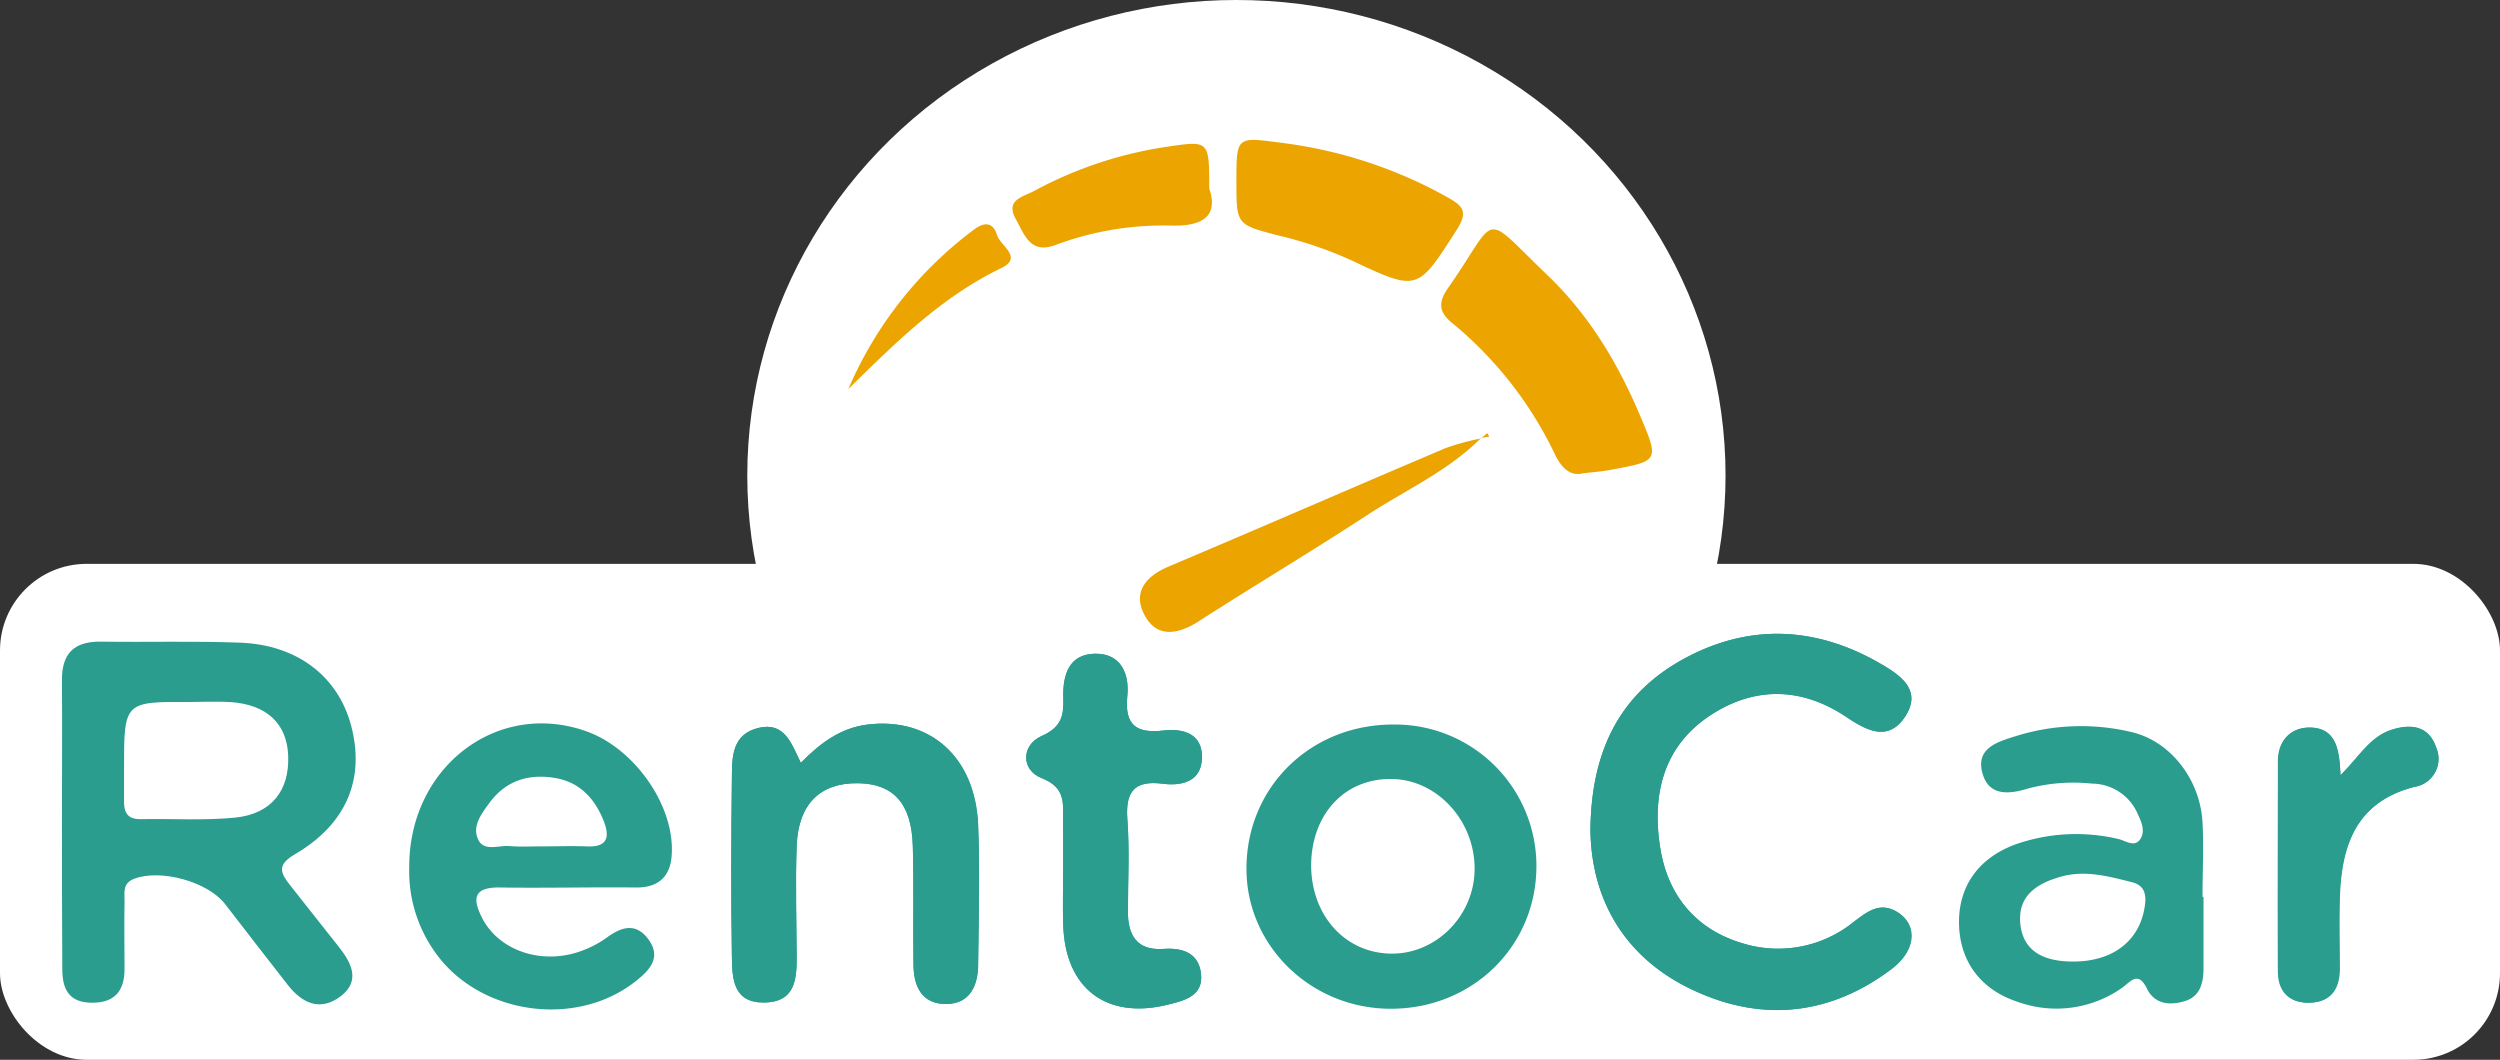 <svg id="Layer_1" data-name="Layer 1" xmlns="http://www.w3.org/2000/svg" viewBox="0 0 368 156"><rect x="0" y="0" width="368" height="156" fill="#333333" stroke="none"/><defs><style>.cls-1{fill:#fff;}.cls-2{fill:#2a9d8f;}.cls-3{fill:#eba400;}</style></defs><title>Untitled-1</title><ellipse class="cls-1" cx="182" cy="70" rx="72" ry="70"/><rect class="cls-1" y="83" width="368" height="73" rx="12.75"/><path class="cls-2" d="M550.11,439.24c.15,10.14,5,19,15.62,23.74,10,4.51,19.82,3.37,28.69-3.31,3.57-2.68,3.92-6.32,1.12-8.24s-4.73-.17-6.73,1.34a17.66,17.66,0,0,1-16,3.18c-7.09-2-11.3-7.06-12.42-14.17-1.25-7.87.47-15.1,7.68-19.67,6.51-4.13,13.3-3.85,19.71.43,3,2,6.17,3.67,8.63,0,2.6-3.89-.61-6.1-3.58-7.83-9.33-5.41-19-6-28.56-.93S550.22,427.1,550.11,439.24Z" transform="translate(-316 -317)"/><path class="cls-2" d="M433.88,429.29c-1.38-2.84-2.35-6.08-6.25-5.14s-3.87,4.25-3.9,7.24c-.1,8.82-.13,17.66,0,26.48.05,3.14.16,6.77,4.78,6.7,4.44-.06,4.78-3.26,4.76-6.67,0-5.5-.18-11,0-16.49.25-6.09,3.49-9.19,9-9.12,5.23.06,7.91,3,8.09,9.21.17,5.82,0,11.66.1,17.49,0,3.17,1.23,5.81,4.78,5.8S460,462,460,458.92c.06-6.83.25-13.67,0-20.49-.43-9.94-7-15.84-16.16-14.79C439.8,424.1,436.75,426.36,433.88,429.29Z" transform="translate(-316 -317)"/><path class="cls-2" d="M472.5,444.79c0,2.82-.09,5.65,0,8.47.33,9.29,6.38,13.85,15.39,11.63,2.48-.61,5.25-1.29,4.89-4.55-.33-3-2.63-3.87-5.52-3.66-3.91.28-5.29-2-5.25-5.57,0-4.49.26-9-.07-13.46-.31-4.09,1-5.83,5.21-5.28,2.87.36,5.7-.37,5.77-3.84s-2.71-4.33-5.62-4c-4,.46-5.81-.72-5.37-5.08.34-3.27-.94-6.29-4.78-6.22s-4.73,3.14-4.64,6.42c.08,2.6-.19,4.36-3.19,5.69s-3.05,5,0,6.2c3.56,1.39,3.14,3.68,3.16,6.25C472.51,440.13,472.5,442.46,472.5,444.79Z" transform="translate(-316 -317)"/><path class="cls-2" d="M660.52,431.11c-.16-3.71-.6-7-4.6-7-2.76,0-4.6,1.91-4.62,4.9,0,10.31-.06,20.63,0,31,0,2.95,1.68,4.69,4.72,4.59s4.31-2.1,4.32-5c0-3.33-.06-6.66,0-10,.21-7.84,2.22-14.48,11-16.76A4.18,4.18,0,0,0,674.6,427c-1.05-3.1-3.59-3.53-6.53-2.6C664.82,425.46,663.28,428.4,660.52,431.11Z" transform="translate(-316 -317)"/><path class="cls-2" d="M325.12,438.18c0-7,.05-14,0-21-.05-4,1.79-5.79,5.76-5.73,6.83.1,13.67-.11,20.49.15,8.42.32,14.41,5,16.32,12.22,2.06,7.82-.66,14.48-8.27,18.92-2.7,1.57-2.14,2.77-.72,4.56,2.38,3,4.72,6,7.11,9,1.93,2.41,3.32,5.1.31,7.37s-5.67,1-7.79-1.73c-3.08-3.93-6.13-7.89-9.18-11.84-2.59-3.35-9.54-5.22-13.4-3.74-1.77.67-1.39,2.06-1.42,3.3-.06,3.33,0,6.66,0,10s-1.58,5-4.91,4.94-4.25-2.07-4.25-4.95C325.13,452.5,325.12,445.34,325.12,438.18ZM344,420.33c-9.75-.05-9.75-.05-9.74,9.95,0,1.49,0,3,0,4.48-.06,1.74.43,2.86,2.46,2.82,4.64-.09,9.31.23,13.91-.23,5.33-.54,8-4,7.79-9.12-.18-4.7-3.14-7.51-8.45-7.88C348,420.22,346,420.33,344,420.33Z" transform="translate(-316 -317)"/><path class="cls-2" d="M550.11,439.24c.11-12.14,4.65-20.47,14.14-25.48s19.23-4.48,28.56.93c3,1.73,6.18,3.94,3.58,7.83-2.46,3.69-5.59,2.06-8.63,0-6.41-4.28-13.2-4.56-19.71-.43-7.21,4.57-8.93,11.8-7.68,19.67,1.12,7.11,5.33,12.18,12.42,14.17a17.66,17.66,0,0,0,16-3.18c2-1.51,4.05-3.18,6.73-1.34s2.45,5.56-1.12,8.24c-8.87,6.68-18.68,7.82-28.69,3.31C555.11,458.2,550.26,449.38,550.11,439.24Z" transform="translate(-316 -317)"/><path class="cls-2" d="M542.16,444.49c0,11.78-9.39,21-21.43,21-11.74,0-21.26-9.25-21.25-20.62,0-12.05,9.49-21.3,21.75-21.22A20.81,20.81,0,0,1,542.16,444.49ZM509,444.31c0,7.34,4.86,12.87,11.58,13.06S533,451.86,533.06,445c.08-7.14-5.49-13.24-12.17-13.33C514,431.55,509.08,436.76,509,444.31Z" transform="translate(-316 -317)"/><path class="cls-2" d="M376.24,444.68c-.07-14.78,13-24.75,26.16-20,7.05,2.55,13,11,12.47,18.24-.2,3.08-1.94,4.76-5.25,4.72-6.65-.07-13.3.1-19.95,0-4-.08-4.18,1.62-2.66,4.56,2.52,4.85,9,6.95,14.8,4.69a15.09,15.09,0,0,0,3.5-1.87c2.14-1.58,4.27-2.24,6.09.19,2.05,2.74.22,4.61-1.86,6.25-8.76,6.91-22.88,4.9-29.38-4.13A20.5,20.5,0,0,1,376.24,444.68Zm19.2-3.09c2.33,0,4.66-.08,7,0,3.1.13,3.31-1.51,2.41-3.78-1.31-3.28-3.52-5.68-7.14-6.29-3.89-.66-7.27.38-9.68,3.69-1.18,1.61-2.6,3.45-1.61,5.43.87,1.74,3,.77,4.55.9S393.94,441.59,395.44,441.59Z" transform="translate(-316 -317)"/><path class="cls-2" d="M640.36,449c0,3.49,0,7,0,10.48,0,2.09-.44,4.15-2.68,4.86s-4.51.51-5.65-1.81c-1.36-2.79-2.53-.87-3.72-.08a16.78,16.78,0,0,1-15.22,2.05c-5.46-1.76-8.59-5.9-8.72-11.44s2.82-9.72,8.26-11.75a27,27,0,0,1,15.19-.81c1,.21,2.35,1.28,3.19.07s.22-2.56-.35-3.79a7.38,7.38,0,0,0-6.71-4.43,26.15,26.15,0,0,0-9.39.71c-2.67.83-5.71,1.22-6.71-2.12-1.1-3.72,2-4.7,4.81-5.56a32.05,32.05,0,0,1,17.18-.6c5.65,1.36,10,6.91,10.37,13.25.2,3.64,0,7.31,0,11ZM621,458.54c6,.06,10-3.05,10.72-8.2.27-1.81-.13-3-1.84-3.47-3.36-.83-6.72-1.8-10.27-.89-3.74,1-6.66,2.84-6.21,7.07S617.2,458.51,621,458.54Z" transform="translate(-316 -317)"/><path class="cls-2" d="M433.88,429.29c2.87-2.93,5.92-5.19,9.92-5.65,9.11-1.05,15.73,4.85,16.16,14.79.29,6.82.1,13.66,0,20.49,0,3.12-1.12,5.86-4.71,5.87s-4.75-2.63-4.78-5.8c-.06-5.83.07-11.67-.1-17.49-.18-6.25-2.86-9.15-8.09-9.21-5.49-.07-8.73,3-9,9.12-.23,5.49-.08,11,0,16.49,0,3.41-.32,6.61-4.76,6.67-4.62.07-4.73-3.56-4.78-6.7-.15-8.82-.12-17.66,0-26.48,0-3,.1-6.31,3.9-7.24S432.5,426.45,433.88,429.29Z" transform="translate(-316 -317)"/><path class="cls-2" d="M472.5,444.79c0-2.33,0-4.66,0-7,0-2.57.4-4.86-3.16-6.25-3.05-1.19-3.05-4.85,0-6.2s3.27-3.09,3.19-5.69c-.09-3.28.82-6.34,4.64-6.42s5.12,2.95,4.78,6.22c-.44,4.36,1.39,5.54,5.37,5.08,2.91-.34,5.69.49,5.62,4s-2.9,4.2-5.77,3.84c-4.24-.55-5.52,1.19-5.21,5.28.33,4.47.11,9,.07,13.46,0,3.59,1.34,5.85,5.25,5.57,2.89-.21,5.19.66,5.52,3.66.36,3.26-2.41,3.94-4.89,4.55-9,2.22-15.06-2.34-15.39-11.63C472.41,450.44,472.5,447.61,472.5,444.79Z" transform="translate(-316 -317)"/><path class="cls-2" d="M660.52,431.11c2.76-2.71,4.3-5.65,7.55-6.67,2.94-.93,5.48-.5,6.53,2.6a4.18,4.18,0,0,1-3.17,5.78c-8.82,2.28-10.83,8.92-11,16.76-.09,3.33,0,6.66,0,10,0,2.89-1.2,4.88-4.32,5s-4.7-1.64-4.72-4.59c-.08-10.32-.06-20.64,0-31,0-3,1.86-4.91,4.62-4.9C659.92,424.13,660.36,427.4,660.52,431.11Z" transform="translate(-316 -317)"/><path class="cls-3" d="M549,386.67c-1.71.44-3-.57-4.06-2.67a56.48,56.48,0,0,0-15.15-19.43c-1.94-1.54-2.14-3-.71-5.06,7.7-11,4.72-11.57,14.71-2,6.08,5.82,10.33,12.88,13.6,20.6,2.84,6.7,2.88,6.74-4.3,8.05C551.9,386.4,550.74,386.46,549,386.67Z" transform="translate(-316 -317)"/><path class="cls-3" d="M498,343.75c0-6.71,0-6.61,6.6-5.73A67,67,0,0,1,529,346c2.22,1.25,3.21,2.05,1.45,4.8-5.79,9-5.66,9.18-15.41,4.57a58.48,58.48,0,0,0-10.79-3.69C498,350.06,498,350.11,498,343.75Z" transform="translate(-316 -317)"/><path class="cls-3" d="M534,381.48c-4.84,4.87-11.11,7.65-16.75,11.34-8.21,5.37-16.64,10.39-24.89,15.69-3,1.9-6,2.36-7.77-.77-1.94-3.38-.11-5.85,3.44-7.35,13.61-5.75,27.17-11.66,40.78-17.44a38,38,0,0,1,5.23-1.42Z" transform="translate(-316 -317)"/><path class="cls-3" d="M494,344.74c1.43,4.22-1.18,5.57-5.52,5.47a45.32,45.32,0,0,0-17.1,2.85c-3.77,1.42-4.59-1.59-5.84-3.78-1.64-2.88,1.1-3.31,2.68-4.17A59.33,59.33,0,0,1,488,338.57C494,337.68,494,337.76,494,344.74Z" transform="translate(-316 -317)"/><path class="cls-3" d="M440.88,374.26a57.47,57.47,0,0,1,18.5-23.47c1.7-1.29,2.87-.91,3.39.83.47,1.55,3.87,3.27.64,4.83C454.56,360.72,447.8,367.47,440.88,374.26Z" transform="translate(-316 -317)"/><path class="cls-3" d="M534,381.53l.93-.78.3.51-1.27.22Z" transform="translate(-316 -317)"/></svg>